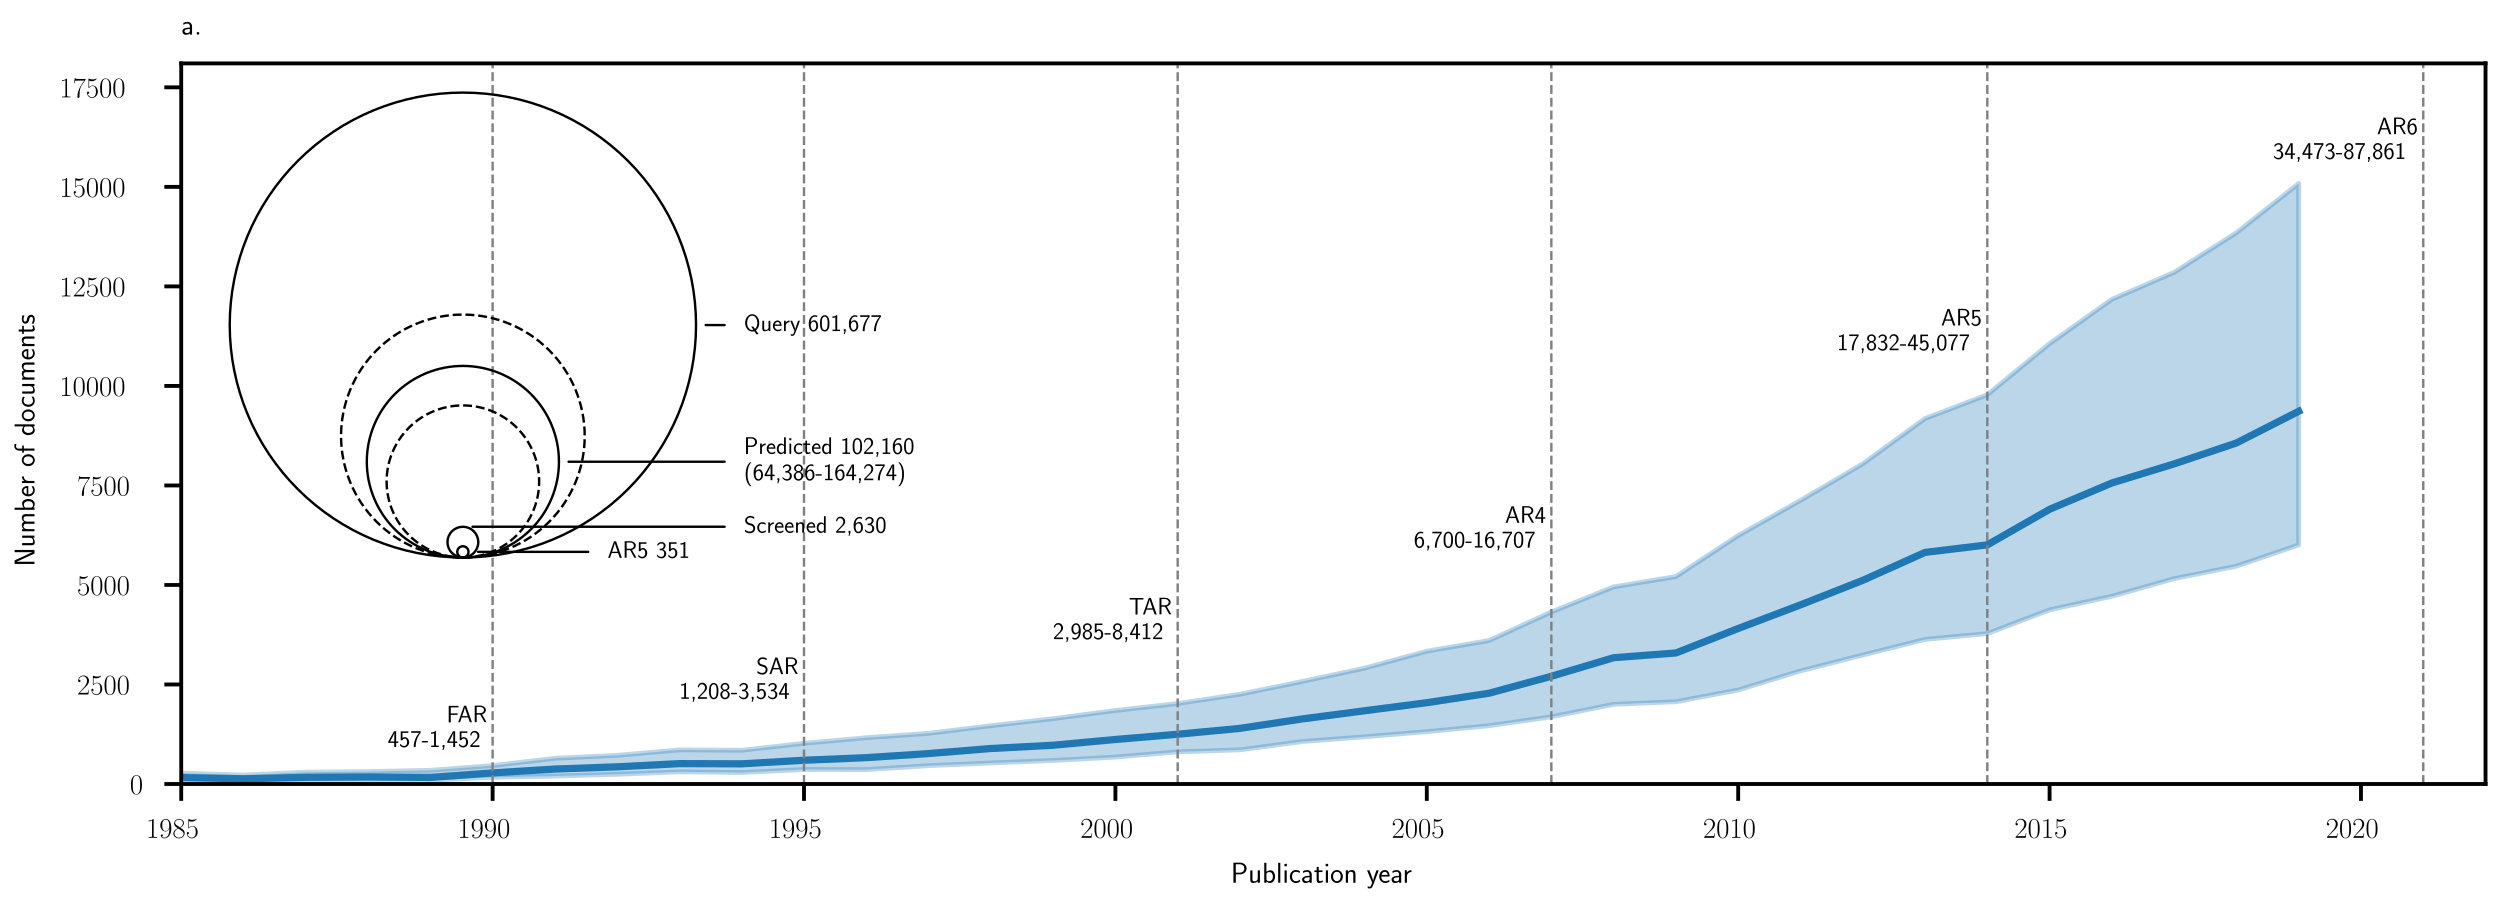 <?xml version="1.0" encoding="utf-8" standalone="no"?>
<!DOCTYPE svg PUBLIC "-//W3C//DTD SVG 1.1//EN"
  "http://www.w3.org/Graphics/SVG/1.1/DTD/svg11.dtd">
<!-- Created with matplotlib (https://matplotlib.org/) -->
<svg height="187.2pt" version="1.1" viewBox="0 0 518.4 187.2" width="518.4pt" xmlns="http://www.w3.org/2000/svg" xmlns:xlink="http://www.w3.org/1999/xlink">
 <defs>
  <style type="text/css">
*{stroke-linecap:butt;stroke-linejoin:round;}
  </style>
 </defs>
 <g id="figure_1">
  <g id="patch_1">
   <path d="M 0 187.2 
L 518.4 187.2 
L 518.4 0 
L 0 0 
z
" style="fill:#ffffff;"/>
  </g>
  <g id="axes_1">
   <g id="patch_2">
    <path d="M 37.578 162.573 
L 515.4 162.573 
L 515.4 13.151 
L 37.578 13.151 
z
" style="fill:#ffffff;"/>
   </g>
   <g id="PolyCollection_1">
    <path clip-path="url(#paed937840d)" d="M -285.274 162.556 
L -285.274 162.565 
L 37.578 161.847 
L 50.492 161.946 
L 63.406 161.723 
L 76.32 161.789 
L 89.235 161.797 
L 102.149 161.178 
L 115.063 160.922 
L 127.977 160.559 
L 140.891 160.047 
L 153.805 160.187 
L 166.719 159.56 
L 179.633 159.585 
L 192.547 158.767 
L 205.461 158.206 
L 218.376 157.686 
L 231.29 156.993 
L 244.204 155.903 
L 257.118 155.482 
L 270.032 153.765 
L 282.946 152.783 
L 295.86 151.718 
L 308.774 150.479 
L 321.688 148.639 
L 334.602 146.047 
L 347.517 145.51 
L 360.431 143.075 
L 373.345 139.121 
L 386.259 135.827 
L 399.173 132.591 
L 412.087 131.377 
L 425.001 126.466 
L 437.915 123.643 
L 450.829 119.986 
L 463.743 117.402 
L 476.657 112.994 
L 476.657 38.055 
L 476.657 38.055 
L 463.743 48.258 
L 450.829 56.472 
L 437.915 62.069 
L 425.001 71.248 
L 412.087 81.848 
L 399.173 86.784 
L 386.259 96.17 
L 373.345 103.765 
L 360.431 111.054 
L 347.517 119.548 
L 334.602 121.694 
L 321.688 126.887 
L 308.774 132.814 
L 295.86 135.026 
L 282.946 138.551 
L 270.032 141.3 
L 257.118 143.95 
L 244.204 145.881 
L 231.29 147.326 
L 218.376 149.018 
L 205.461 150.488 
L 192.547 152.064 
L 179.633 152.972 
L 166.719 154.128 
L 153.805 155.573 
L 140.891 155.498 
L 127.977 156.629 
L 115.063 157.24 
L 102.149 158.751 
L 89.235 159.733 
L 76.32 160.006 
L 63.406 160.121 
L 50.492 160.716 
L 37.578 160.328 
L -285.274 162.556 
z
" style="fill:#1f77b4;fill-opacity:0.3;stroke:#1f77b4;stroke-opacity:0.3;"/>
   </g>
   <g id="matplotlib.axis_1">
    <g id="xtick_1">
     <g id="line2d_1">
      <defs>
       <path d="M 0 0 
L 0 3.5 
" id="m66cae04a66" style="stroke:#000000;stroke-width:0.8;"/>
      </defs>
      <g>
       <use style="stroke:#000000;stroke-width:0.8;" x="37.578" xlink:href="#m66cae04a66" y="162.573"/>
      </g>
     </g>
     <g id="text_1">
      <!-- $1985$ -->
      <defs>
       <path d="M 26.594 63.406 
C 26.594 65.5 26.5 65.5 25.094 65.5 
C 21.203 61.188 15.297 59.797 9.703 59.797 
C 9.406 59.797 8.906 59.797 8.797 59.5 
C 8.703 59.297 8.703 59.094 8.703 57 
C 11.797 57 17 57.594 21 59.984 
L 21 7.203 
C 21 3.688 20.797 2.5 12.203 2.5 
L 9.203 2.5 
L 9.203 0 
C 14 0 19 0 23.797 0 
C 28.594 0 33.594 0 38.406 0 
L 38.406 2.5 
L 35.406 2.5 
C 26.797 2.5 26.594 3.594 26.594 7.156 
z
" id="CMR17-49"/>
       <path d="M 35.203 29.125 
C 35.203 7.25 26.094 0.484 18.594 0.484 
C 16.297 0.484 10.703 0.484 8.406 4.594 
C 11 4.188 12.906 5.578 12.906 8.094 
C 12.906 10.812 10.703 11.703 9.297 11.703 
C 8.406 11.703 5.703 11.297 5.703 7.906 
C 5.703 1.109 11.594 -2 18.797 -2 
C 30.297 -2 42 10.531 42 32.391 
C 42 59.641 30.797 65.297 23.203 65.297 
C 13.297 65.297 3.797 56.688 3.797 43.406 
C 3.797 31.109 11.906 22 22.094 22 
C 30.5 22 34.203 29.734 35.203 33 
z
M 22.297 23.594 
C 19.594 23.594 15.797 24.094 12.703 30.031 
C 10.594 33.891 10.594 38.453 10.594 43.297 
C 10.594 49.156 10.594 53.203 13.406 57.562 
C 14.797 59.641 17.406 63 23.203 63 
C 35 63 35 45.078 35 41.125 
C 35 34.094 31.797 23.594 22.297 23.594 
z
" id="CMR17-57"/>
       <path d="M 27.203 35.375 
C 33.5 38.547 39.906 43.328 39.906 50.984 
C 39.906 60.016 31.094 65.297 23 65.297 
C 13.906 65.297 5.906 58.734 5.906 49.688 
C 5.906 47.203 6.5 42.922 10.406 39.141 
C 11.406 38.156 15.594 35.172 18.297 33.281 
C 13.797 30.984 3.297 25.531 3.297 14.594 
C 3.297 4.359 13.094 -2 22.797 -2 
C 33.5 -2 42.5 5.656 42.5 15.781 
C 42.5 24.844 36.406 29.016 32.406 31.703 
z
M 14.094 44.094 
C 13.297 44.594 9.297 47.672 9.297 52.359 
C 9.297 58.422 15.594 63 22.797 63 
C 30.703 63 36.5 57.438 36.5 50.969 
C 36.5 41.703 26.094 36.422 25.594 36.422 
C 25.5 36.422 25.406 36.422 24.594 37.031 
z
M 32.5 23.734 
C 34 22.641 38.797 19.375 38.797 13.297 
C 38.797 5.953 31.406 0.391 23 0.391 
C 13.906 0.391 7 6.844 7 14.688 
C 7 22.547 13.094 29.094 20 32.188 
z
" id="CMR17-56"/>
       <path d="M 11.406 57.688 
C 12.406 57.281 16.5 56 20.703 56 
C 30 56 35.094 61.109 38 64.062 
C 38 64.953 38 65.5 37.406 65.5 
C 37.297 65.5 37.094 65.5 36.297 65.047 
C 32.797 63.406 28.703 62.078 23.703 62.078 
C 20.703 62.078 16.203 62.484 11.297 64.672 
C 10.203 65.172 10 65.172 9.906 65.172 
C 9.406 65.172 9.297 65.062 9.297 63.078 
L 9.297 34.422 
C 9.297 32.641 9.297 32.141 10.297 32.141 
C 10.797 32.141 11 32.344 11.5 33.031 
C 14.703 37.516 19.094 39.406 24.094 39.406 
C 27.594 39.406 35.094 37.219 35.094 20.141 
C 35.094 16.953 35.094 11.172 32.094 6.578 
C 29.594 2.484 25.703 0.391 21.406 0.391 
C 14.797 0.391 8.094 5 6.297 12.719 
C 6.703 12.609 7.5 12.422 7.906 12.422 
C 9.203 12.422 11.703 13.125 11.703 16.219 
C 11.703 18.906 9.797 20 7.906 20 
C 5.594 20 4.094 18.594 4.094 15.797 
C 4.094 7.094 11 -2 21.594 -2 
C 31.906 -2 41.703 6.875 41.703 19.75 
C 41.703 31.719 33.906 41 24.203 41 
C 19.094 41 14.797 39.109 11.406 35.531 
z
" id="CMR17-53"/>
      </defs>
      <g transform="translate(30.272 173.724)scale(0.06 -0.06)">
       <use transform="scale(0.996)" xlink:href="#CMR17-49"/>
       <use transform="translate(45.69 0)scale(0.996)" xlink:href="#CMR17-57"/>
       <use transform="translate(91.381 0)scale(0.996)" xlink:href="#CMR17-56"/>
       <use transform="translate(137.071 0)scale(0.996)" xlink:href="#CMR17-53"/>
      </g>
     </g>
    </g>
    <g id="xtick_2">
     <g id="line2d_2">
      <g>
       <use style="stroke:#000000;stroke-width:0.8;" x="102.149" xlink:href="#m66cae04a66" y="162.573"/>
      </g>
     </g>
     <g id="text_2">
      <!-- $1990$ -->
      <defs>
       <path d="M 42 31.641 
C 42 37.75 41.906 48.125 37.703 56.109 
C 34 63.109 28.094 65.594 22.906 65.594 
C 18.094 65.594 12 63.406 8.203 56.203 
C 4.203 48.719 3.797 39.438 3.797 31.641 
C 3.797 25.953 3.906 17.281 7 9.672 
C 11.297 -0.609 19 -2 22.906 -2 
C 27.5 -2 34.5 -0.109 38.594 9.375 
C 41.594 16.281 42 24.359 42 31.641 
z
M 22.906 -0.406 
C 16.5 -0.406 12.703 5.078 11.297 12.688 
C 10.203 18.562 10.203 27.156 10.203 32.75 
C 10.203 40.438 10.203 46.828 11.5 52.922 
C 13.406 61.391 19 64 22.906 64 
C 27 64 32.297 61.297 34.203 53.125 
C 35.5 47.438 35.594 40.734 35.594 32.75 
C 35.594 26.25 35.594 18.266 34.406 12.375 
C 32.297 1.484 26.406 -0.406 22.906 -0.406 
z
" id="CMR17-48"/>
      </defs>
      <g transform="translate(94.843 173.724)scale(0.06 -0.06)">
       <use transform="scale(0.996)" xlink:href="#CMR17-49"/>
       <use transform="translate(45.69 0)scale(0.996)" xlink:href="#CMR17-57"/>
       <use transform="translate(91.381 0)scale(0.996)" xlink:href="#CMR17-57"/>
       <use transform="translate(137.071 0)scale(0.996)" xlink:href="#CMR17-48"/>
      </g>
     </g>
    </g>
    <g id="xtick_3">
     <g id="line2d_3">
      <g>
       <use style="stroke:#000000;stroke-width:0.8;" x="166.719" xlink:href="#m66cae04a66" y="162.573"/>
      </g>
     </g>
     <g id="text_3">
      <!-- $1995$ -->
      <g transform="translate(159.413 173.724)scale(0.06 -0.06)">
       <use transform="scale(0.996)" xlink:href="#CMR17-49"/>
       <use transform="translate(45.69 0)scale(0.996)" xlink:href="#CMR17-57"/>
       <use transform="translate(91.381 0)scale(0.996)" xlink:href="#CMR17-57"/>
       <use transform="translate(137.071 0)scale(0.996)" xlink:href="#CMR17-53"/>
      </g>
     </g>
    </g>
    <g id="xtick_4">
     <g id="line2d_4">
      <g>
       <use style="stroke:#000000;stroke-width:0.8;" x="231.29" xlink:href="#m66cae04a66" y="162.573"/>
      </g>
     </g>
     <g id="text_4">
      <!-- $2000$ -->
      <defs>
       <path d="M 41.703 15.453 
L 39.906 15.453 
C 38.906 8.375 38.094 7.172 37.703 6.562 
C 37.203 5.766 30 5.766 28.594 5.766 
L 9.406 5.766 
C 13 9.672 20 16.75 28.5 24.953 
C 34.594 30.734 41.703 37.531 41.703 47.422 
C 41.703 59.219 32.297 66 21.797 66 
C 10.797 66 4.094 56.312 4.094 47.344 
C 4.094 43.438 7 42.938 8.203 42.938 
C 9.203 42.938 12.203 43.547 12.203 47.031 
C 12.203 50.109 9.594 51 8.203 51 
C 7.594 51 7 50.906 6.594 50.703 
C 8.5 59.219 14.297 63.406 20.406 63.406 
C 29.094 63.406 34.797 56.516 34.797 47.422 
C 34.797 38.734 29.703 31.25 24 24.75 
L 4.094 2.281 
L 4.094 0 
L 39.297 0 
z
" id="CMR17-50"/>
      </defs>
      <g transform="translate(223.984 173.724)scale(0.06 -0.06)">
       <use transform="scale(0.996)" xlink:href="#CMR17-50"/>
       <use transform="translate(45.69 0)scale(0.996)" xlink:href="#CMR17-48"/>
       <use transform="translate(91.381 0)scale(0.996)" xlink:href="#CMR17-48"/>
       <use transform="translate(137.071 0)scale(0.996)" xlink:href="#CMR17-48"/>
      </g>
     </g>
    </g>
    <g id="xtick_5">
     <g id="line2d_5">
      <g>
       <use style="stroke:#000000;stroke-width:0.8;" x="295.86" xlink:href="#m66cae04a66" y="162.573"/>
      </g>
     </g>
     <g id="text_5">
      <!-- $2005$ -->
      <g transform="translate(288.554 173.724)scale(0.06 -0.06)">
       <use transform="scale(0.996)" xlink:href="#CMR17-50"/>
       <use transform="translate(45.69 0)scale(0.996)" xlink:href="#CMR17-48"/>
       <use transform="translate(91.381 0)scale(0.996)" xlink:href="#CMR17-48"/>
       <use transform="translate(137.071 0)scale(0.996)" xlink:href="#CMR17-53"/>
      </g>
     </g>
    </g>
    <g id="xtick_6">
     <g id="line2d_6">
      <g>
       <use style="stroke:#000000;stroke-width:0.8;" x="360.431" xlink:href="#m66cae04a66" y="162.573"/>
      </g>
     </g>
     <g id="text_6">
      <!-- $2010$ -->
      <g transform="translate(353.125 173.724)scale(0.06 -0.06)">
       <use transform="scale(0.996)" xlink:href="#CMR17-50"/>
       <use transform="translate(45.69 0)scale(0.996)" xlink:href="#CMR17-48"/>
       <use transform="translate(91.381 0)scale(0.996)" xlink:href="#CMR17-49"/>
       <use transform="translate(137.071 0)scale(0.996)" xlink:href="#CMR17-48"/>
      </g>
     </g>
    </g>
    <g id="xtick_7">
     <g id="line2d_7">
      <g>
       <use style="stroke:#000000;stroke-width:0.8;" x="425.001" xlink:href="#m66cae04a66" y="162.573"/>
      </g>
     </g>
     <g id="text_7">
      <!-- $2015$ -->
      <g transform="translate(417.695 173.724)scale(0.06 -0.06)">
       <use transform="scale(0.996)" xlink:href="#CMR17-50"/>
       <use transform="translate(45.69 0)scale(0.996)" xlink:href="#CMR17-48"/>
       <use transform="translate(91.381 0)scale(0.996)" xlink:href="#CMR17-49"/>
       <use transform="translate(137.071 0)scale(0.996)" xlink:href="#CMR17-53"/>
      </g>
     </g>
    </g>
    <g id="xtick_8">
     <g id="line2d_8">
      <g>
       <use style="stroke:#000000;stroke-width:0.8;" x="489.572" xlink:href="#m66cae04a66" y="162.573"/>
      </g>
     </g>
     <g id="text_8">
      <!-- $2020$ -->
      <g transform="translate(482.266 173.724)scale(0.06 -0.06)">
       <use transform="scale(0.996)" xlink:href="#CMR17-50"/>
       <use transform="translate(45.69 0)scale(0.996)" xlink:href="#CMR17-48"/>
       <use transform="translate(91.381 0)scale(0.996)" xlink:href="#CMR17-50"/>
       <use transform="translate(137.071 0)scale(0.996)" xlink:href="#CMR17-48"/>
      </g>
     </g>
    </g>
    <g id="text_9">
     <!-- Publication year -->
     <defs>
      <path d="M 32.906 29 
C 44.906 29 54.703 38.328 54.703 49.344 
C 54.703 60.156 45.297 69.578 32.297 69.578 
L 8.906 69.578 
L 8.906 0 
L 17.297 0 
L 17.297 29 
z
M 30.094 64 
C 41.703 64 46.797 56.672 46.797 49.328 
C 46.797 42.5 42.094 34.781 30.094 34.781 
L 17.094 34.781 
L 17.094 64 
z
" id="CMSS17-80"/>
      <path d="M 40.906 42.797 
L 33.297 42.797 
L 33.297 15.188 
C 33.297 7.781 27.906 4.781 22.203 4.781 
C 15.594 4.781 15 6.984 15 11.078 
L 15 42.797 
L 7.406 42.797 
L 7.406 10.594 
C 7.406 2.797 10.094 -1 17 -1 
C 20.406 -1 28.094 -0.203 33.5 4.781 
L 33.5 0 
L 40.906 0 
z
" id="CMSS17-117"/>
      <path d="M 14.906 69 
L 7.5 69 
L 7.5 -0.203 
L 15.094 -0.203 
L 15.094 4.281 
C 18.906 0.594 23.5 -1 27.594 -1 
C 37.203 -1 45 8.578 45 21.125 
C 45 32.594 39 43.062 30.094 43.062 
C 23.797 43.062 18.203 40.484 14.906 37.797 
z
M 15.094 31.969 
C 17.297 34.719 20.406 37 24.797 37 
C 30.703 37 37.406 32.766 37.406 21.125 
C 37.406 8.719 29.406 5.078 23.906 5.078 
C 21.906 5.078 19.797 5.562 17.797 7.25 
C 15.094 9.609 15.094 11.078 15.094 12.453 
z
" id="CMSS17-98"/>
      <path d="M 14.797 69 
L 7.406 69 
L 7.406 0 
L 14.797 0 
z
" id="CMSS17-108"/>
      <path d="M 15.297 65.359 
L 6.906 65.359 
L 6.906 57 
L 15.297 57 
z
M 14.797 42.797 
L 7.406 42.797 
L 7.406 0 
L 14.797 0 
z
" id="CMSS17-105"/>
      <path d="M 38.5 39.703 
C 38.5 40.391 33.906 42.406 32.703 42.797 
C 29.406 44 25.203 44 24.094 44 
C 11.094 44 3.297 32.703 3.297 21.297 
C 3.297 9.297 12 -1 23.703 -1 
C 30.406 -1 35.203 1.188 39.094 3.781 
L 38.5 10.375 
C 34.203 7.078 29.203 5.266 23.797 5.266 
C 16 5.266 10.906 12.094 10.906 21.391 
C 10.906 28.609 14.203 37.719 24.203 37.719 
C 29.703 37.719 32.797 36.609 37.406 33.516 
z
" id="CMSS17-99"/>
      <path d="M 37.594 27.984 
C 37.594 37.375 30.906 43.875 21.906 43.875 
C 17.5 43.875 12.703 43.078 7.203 39.891 
L 7.797 33.359 
C 10.297 35.125 14.594 38 21.797 38 
C 26.906 38 30 34.062 30 27.844 
L 30 24 
C 14 24 4 19.344 4 11.344 
C 4 7.203 6.5 -1 14.797 -1 
C 16.297 -1 24.406 -1 30.203 3.391 
L 30.203 -0.297 
L 37.594 -0.297 
z
M 30 12.75 
C 30 10.953 30 8.562 27 6.781 
C 24.406 5.078 21.094 5.078 19.703 5.078 
C 14.703 5.078 11.297 7.984 11.297 11.625 
C 11.297 18.922 26.906 18.922 30 18.922 
z
" id="CMSS17-97"/>
      <path d="M 16.703 37 
L 29.703 37 
L 29.703 42.766 
L 16.703 42.766 
L 16.703 55 
L 9.594 55 
L 9.594 42.766 
L 1.703 42.766 
L 1.703 37 
L 9.406 37 
L 9.406 11.703 
C 9.406 6 10.703 -1 17.297 -1 
C 22.297 -1 26.906 0.391 31.297 2.688 
L 29.703 8.562 
C 27.297 6.469 24.406 5.266 21.297 5.266 
C 16.906 5.266 16.703 10.875 16.703 13.375 
z
" id="CMSS17-116"/>
      <path d="M 44.203 21.188 
C 44.203 34 34.703 44 23.5 44 
C 12 44 2.703 33.703 2.703 21.188 
C 2.703 8.5 12.297 -1 23.406 -1 
C 34.797 -1 44.203 8.797 44.203 21.188 
z
M 23.5 5.266 
C 16.406 5.266 10.297 11.078 10.297 22 
C 10.297 33.609 17.406 37.922 23.406 37.922 
C 29.906 37.922 36.594 33.219 36.594 22 
C 36.594 10.672 30.094 5.266 23.5 5.266 
z
" id="CMSS17-111"/>
      <path d="M 40.906 29.328 
C 40.906 35.672 39.406 44 28.094 44 
C 21.703 44 17.5 40.719 14.703 37.328 
L 14.703 43.094 
L 7.406 43.094 
L 7.406 0 
L 15 0 
L 15 24.359 
C 15 30.688 17.406 37.938 24.203 37.938 
C 33 37.938 33.297 32 33.297 28.578 
L 33.297 0 
L 40.906 0 
z
" id="CMSS17-110"/>
      <path d="M 41.797 43 
L 34 43 
C 25.5 20.219 22.594 10.969 22.406 5.984 
L 22.297 5.984 
C 22 10.875 17.594 22.812 14.094 31.359 
L 9.406 43 
L 1.297 43 
L 19 0.203 
C 17.906 -2.781 16.297 -7.266 15.797 -8.266 
C 13.594 -13.828 12.094 -13.828 10.5 -13.828 
C 10.094 -13.828 6.906 -13.828 3.297 -12.641 
L 3.906 -19.203 
C 6.406 -19.703 8.906 -20 10.703 -20 
C 13.203 -20 18.203 -20 22.797 -7.766 
z
" id="CMSS17-121"/>
      <path d="M 39.094 21.516 
C 39.094 24.844 38.906 31.297 35.703 36.641 
C 32.203 42.391 26.5 44 22.203 44 
C 11.797 44 3 34.188 3 21.484 
C 3 9.094 12.094 -1 23.594 -1 
C 28.094 -1 33.594 0.297 38.594 3.875 
C 38.594 4.281 38.406 6.469 38.297 6.562 
C 38.297 6.766 38 9.844 38 10.25 
C 33.203 6.359 27.703 5.078 23.703 5.078 
C 17.297 5.078 10.406 10.422 10.094 21.516 
z
M 10.906 27 
C 12.203 32.562 16.594 37.828 22.203 37.828 
C 23.703 37.828 30.703 37.828 32.5 27 
z
" id="CMSS17-101"/>
      <path d="M 14.906 21.297 
C 14.906 30.703 21.797 37 30.594 37 
L 30.594 43.578 
C 24.203 43.578 18.203 40.391 14.594 35.203 
L 14.594 43.094 
L 7.5 43.094 
L 7.5 0 
L 14.906 0 
z
" id="CMSS17-114"/>
     </defs>
     <g transform="translate(255.23 183.037)scale(0.06 -0.06)">
      <use transform="scale(0.996)" xlink:href="#CMSS17-80"/>
      <use transform="translate(59.736 0)scale(0.996)" xlink:href="#CMSS17-117"/>
      <use transform="translate(107.941 0)scale(0.996)" xlink:href="#CMSS17-98"/>
      <use transform="translate(156.145 0)scale(0.996)" xlink:href="#CMSS17-108"/>
      <use transform="translate(178.326 0)scale(0.996)" xlink:href="#CMSS17-105"/>
      <use transform="translate(200.507 0)scale(0.996)" xlink:href="#CMSS17-99"/>
      <use transform="translate(242.146 0)scale(0.996)" xlink:href="#CMSS17-97"/>
      <use transform="translate(287.068 0)scale(0.996)" xlink:href="#CMSS17-116"/>
      <use transform="translate(320.899 0)scale(0.996)" xlink:href="#CMSS17-105"/>
      <use transform="translate(343.08 0)scale(0.996)" xlink:href="#CMSS17-111"/>
      <use transform="translate(389.924 0)scale(0.996)" xlink:href="#CMSS17-110"/>
      <use transform="translate(469.358 0)scale(0.996)" xlink:href="#CMSS17-121"/>
      <use transform="translate(509.755 0)scale(0.996)" xlink:href="#CMSS17-101"/>
      <use transform="translate(551.394 0)scale(0.996)" xlink:href="#CMSS17-97"/>
      <use transform="translate(593.714 0)scale(0.996)" xlink:href="#CMSS17-114"/>
     </g>
    </g>
   </g>
   <g id="matplotlib.axis_2">
    <g id="ytick_1">
     <g id="line2d_9">
      <defs>
       <path d="M 0 0 
L -3.5 0 
" id="m40625821d9" style="stroke:#000000;stroke-width:0.8;"/>
      </defs>
      <g>
       <use style="stroke:#000000;stroke-width:0.8;" x="37.578" xlink:href="#m40625821d9" y="162.573"/>
      </g>
     </g>
     <g id="text_10">
      <!-- $0$ -->
      <g transform="translate(26.925 164.649)scale(0.06 -0.06)">
       <use transform="scale(0.996)" xlink:href="#CMR17-48"/>
      </g>
     </g>
    </g>
    <g id="ytick_2">
     <g id="line2d_10">
      <g>
       <use style="stroke:#000000;stroke-width:0.8;" x="37.578" xlink:href="#m40625821d9" y="141.936"/>
      </g>
     </g>
     <g id="text_11">
      <!-- $2500$ -->
      <g transform="translate(15.967 144.011)scale(0.06 -0.06)">
       <use transform="scale(0.996)" xlink:href="#CMR17-50"/>
       <use transform="translate(45.69 0)scale(0.996)" xlink:href="#CMR17-53"/>
       <use transform="translate(91.381 0)scale(0.996)" xlink:href="#CMR17-48"/>
       <use transform="translate(137.071 0)scale(0.996)" xlink:href="#CMR17-48"/>
      </g>
     </g>
    </g>
    <g id="ytick_3">
     <g id="line2d_11">
      <g>
       <use style="stroke:#000000;stroke-width:0.8;" x="37.578" xlink:href="#m40625821d9" y="121.298"/>
      </g>
     </g>
     <g id="text_12">
      <!-- $5000$ -->
      <g transform="translate(15.967 123.374)scale(0.06 -0.06)">
       <use transform="scale(0.996)" xlink:href="#CMR17-53"/>
       <use transform="translate(45.69 0)scale(0.996)" xlink:href="#CMR17-48"/>
       <use transform="translate(91.381 0)scale(0.996)" xlink:href="#CMR17-48"/>
       <use transform="translate(137.071 0)scale(0.996)" xlink:href="#CMR17-48"/>
      </g>
     </g>
    </g>
    <g id="ytick_4">
     <g id="line2d_12">
      <g>
       <use style="stroke:#000000;stroke-width:0.8;" x="37.578" xlink:href="#m40625821d9" y="100.661"/>
      </g>
     </g>
     <g id="text_13">
      <!-- $7500$ -->
      <defs>
       <path d="M 45.094 61.578 
L 45.094 63.766 
L 21.594 63.766 
C 9.906 63.766 9.703 65.078 9.297 67 
L 7.5 67 
L 4.594 48.344 
L 6.406 48.344 
C 6.703 50.234 7.406 55.312 8.594 57.203 
C 9.203 58 16.594 58 18.297 58 
L 40.297 58 
L 29.203 41.578 
C 21.797 30.531 16.703 15.609 16.703 2.578 
C 16.703 1.391 16.703 -2 20.297 -2 
C 23.906 -2 23.906 1.391 23.906 2.672 
L 23.906 7.266 
C 23.906 23.562 26.703 34.312 31.297 41.188 
z
" id="CMR17-55"/>
      </defs>
      <g transform="translate(15.967 102.736)scale(0.06 -0.06)">
       <use transform="scale(0.996)" xlink:href="#CMR17-55"/>
       <use transform="translate(45.69 0)scale(0.996)" xlink:href="#CMR17-53"/>
       <use transform="translate(91.381 0)scale(0.996)" xlink:href="#CMR17-48"/>
       <use transform="translate(137.071 0)scale(0.996)" xlink:href="#CMR17-48"/>
      </g>
     </g>
    </g>
    <g id="ytick_5">
     <g id="line2d_13">
      <g>
       <use style="stroke:#000000;stroke-width:0.8;" x="37.578" xlink:href="#m40625821d9" y="80.023"/>
      </g>
     </g>
     <g id="text_14">
      <!-- $10000$ -->
      <g transform="translate(12.314 82.099)scale(0.06 -0.06)">
       <use transform="scale(0.996)" xlink:href="#CMR17-49"/>
       <use transform="translate(45.69 0)scale(0.996)" xlink:href="#CMR17-48"/>
       <use transform="translate(91.381 0)scale(0.996)" xlink:href="#CMR17-48"/>
       <use transform="translate(137.071 0)scale(0.996)" xlink:href="#CMR17-48"/>
       <use transform="translate(182.762 0)scale(0.996)" xlink:href="#CMR17-48"/>
      </g>
     </g>
    </g>
    <g id="ytick_6">
     <g id="line2d_14">
      <g>
       <use style="stroke:#000000;stroke-width:0.8;" x="37.578" xlink:href="#m40625821d9" y="59.386"/>
      </g>
     </g>
     <g id="text_15">
      <!-- $12500$ -->
      <g transform="translate(12.314 61.461)scale(0.06 -0.06)">
       <use transform="scale(0.996)" xlink:href="#CMR17-49"/>
       <use transform="translate(45.69 0)scale(0.996)" xlink:href="#CMR17-50"/>
       <use transform="translate(91.381 0)scale(0.996)" xlink:href="#CMR17-53"/>
       <use transform="translate(137.071 0)scale(0.996)" xlink:href="#CMR17-48"/>
       <use transform="translate(182.762 0)scale(0.996)" xlink:href="#CMR17-48"/>
      </g>
     </g>
    </g>
    <g id="ytick_7">
     <g id="line2d_15">
      <g>
       <use style="stroke:#000000;stroke-width:0.8;" x="37.578" xlink:href="#m40625821d9" y="38.748"/>
      </g>
     </g>
     <g id="text_16">
      <!-- $15000$ -->
      <g transform="translate(12.314 40.824)scale(0.06 -0.06)">
       <use transform="scale(0.996)" xlink:href="#CMR17-49"/>
       <use transform="translate(45.69 0)scale(0.996)" xlink:href="#CMR17-53"/>
       <use transform="translate(91.381 0)scale(0.996)" xlink:href="#CMR17-48"/>
       <use transform="translate(137.071 0)scale(0.996)" xlink:href="#CMR17-48"/>
       <use transform="translate(182.762 0)scale(0.996)" xlink:href="#CMR17-48"/>
      </g>
     </g>
    </g>
    <g id="ytick_8">
     <g id="line2d_16">
      <g>
       <use style="stroke:#000000;stroke-width:0.8;" x="37.578" xlink:href="#m40625821d9" y="18.111"/>
      </g>
     </g>
     <g id="text_17">
      <!-- $17500$ -->
      <g transform="translate(12.314 20.186)scale(0.06 -0.06)">
       <use transform="scale(0.996)" xlink:href="#CMR17-49"/>
       <use transform="translate(45.69 0)scale(0.996)" xlink:href="#CMR17-55"/>
       <use transform="translate(91.381 0)scale(0.996)" xlink:href="#CMR17-53"/>
       <use transform="translate(137.071 0)scale(0.996)" xlink:href="#CMR17-48"/>
       <use transform="translate(182.762 0)scale(0.996)" xlink:href="#CMR17-48"/>
      </g>
     </g>
    </g>
    <g id="text_18">
     <!-- Number of documents -->
     <defs>
      <path d="M 22.906 65.312 
L 21.094 69 
L 8.797 69 
L 8.797 0 
L 16.594 0 
L 16.594 61.344 
L 16.703 61.438 
C 17.406 59.641 17.797 58.75 21.906 49.906 
L 43.297 3.688 
L 45.094 0 
L 57.406 0 
L 57.406 69 
L 49.594 69 
L 49.594 7.656 
L 49.5 7.547 
C 48.797 9.344 48.406 10.234 44.297 19.078 
z
" id="CMSS17-78"/>
      <path d="M 67 29.328 
C 67 36.062 65.297 44 54.094 44 
C 46.594 44 42.094 39.312 40.094 36.422 
C 38.297 41.719 34.094 44 28.094 44 
C 21.297 44 17 40.125 14.703 37.328 
L 14.703 43.094 
L 7.406 43.094 
L 7.406 0 
L 15 0 
L 15 24.359 
C 15 30.297 17.203 37.938 24.297 37.938 
C 33.406 37.938 33.406 31.5 33.406 28.578 
L 33.406 0 
L 41 0 
L 41 24.359 
C 41 30.297 43.203 37.938 50.297 37.938 
C 59.406 37.938 59.406 31.5 59.406 28.578 
L 59.406 0 
L 67 0 
z
" id="CMSS17-109"/>
      <path d="M 16.797 37 
L 26.906 37 
L 26.906 42.766 
L 16.594 42.766 
L 16.594 55.609 
C 16.594 62.719 22 63.938 25.094 63.938 
C 26.094 63.938 28.906 63.938 32.5 62.641 
L 32.5 69.203 
C 30.203 69.703 27.406 70 25.203 70 
C 15.906 70 9.406 62.391 9.406 52.484 
L 9.406 42.766 
L 2.5 42.766 
L 2.5 37 
L 9.406 37 
L 9.406 0 
L 16.797 0 
z
" id="CMSS17-102"/>
      <path d="M 40.797 69 
L 33.406 69 
L 33.406 38.094 
C 30.297 40.672 25.203 43.062 19.594 43.062 
C 10.5 43.062 3.297 33.297 3.297 21.047 
C 3.297 8.781 10.406 -1 19.297 -1 
C 26.203 -1 30.797 2.688 33.203 4.781 
L 33.203 -0.203 
L 40.797 -0.203 
z
M 33.203 13.062 
C 33.203 11.672 33.203 10.203 30.094 7.531 
C 28.094 5.859 25.703 5.078 23.406 5.078 
C 18 5.078 10.906 9 10.906 20.938 
C 10.906 33.344 18.906 37 24.406 37 
C 28.094 37 31.094 35.219 33.203 32.266 
z
" id="CMSS17-100"/>
      <path d="M 32.203 41.047 
C 26.297 43.859 21.703 43.859 18.703 43.859 
C 11.594 43.859 3.094 41.375 3.094 31.297 
C 3.094 21.234 14.094 19.031 17.094 18.422 
C 21.703 17.531 26.797 16.531 26.797 11.562 
C 26.797 5.266 19.594 5.266 18.297 5.266 
C 14.297 5.266 8.797 6.359 3.797 9.969 
L 2.594 3.281 
C 8.297 0 13.797 -1 18.406 -1 
C 30.703 -1 33.797 6.5 33.797 12.203 
C 33.797 17.094 31 20.391 29.094 21.891 
C 25.797 24.5 24.594 24.797 16.406 26.5 
C 15 26.703 10.094 27.797 10.094 32.281 
C 10.094 38 16.406 38 17.797 38 
C 24.297 38 28.297 35.984 31 34.5 
z
" id="CMSS17-115"/>
     </defs>
     <g transform="translate(7.151 117.468)rotate(-90)scale(0.06 -0.06)">
      <use transform="scale(0.996)" xlink:href="#CMSS17-78"/>
      <use transform="translate(66.062 0)scale(0.996)" xlink:href="#CMSS17-117"/>
      <use transform="translate(114.266 0)scale(0.996)" xlink:href="#CMSS17-109"/>
      <use transform="translate(188.496 0)scale(0.996)" xlink:href="#CMSS17-98"/>
      <use transform="translate(239.303 0)scale(0.996)" xlink:href="#CMSS17-101"/>
      <use transform="translate(280.942 0)scale(0.996)" xlink:href="#CMSS17-114"/>
      <use transform="translate(344.081 0)scale(0.996)" xlink:href="#CMSS17-111"/>
      <use transform="translate(390.924 0)scale(0.996)" xlink:href="#CMSS17-102"/>
      <use transform="translate(450.78 0)scale(0.996)" xlink:href="#CMSS17-100"/>
      <use transform="translate(498.985 0)scale(0.996)" xlink:href="#CMSS17-111"/>
      <use transform="translate(548.431 0)scale(0.996)" xlink:href="#CMSS17-99"/>
      <use transform="translate(590.07 0)scale(0.996)" xlink:href="#CMSS17-117"/>
      <use transform="translate(638.275 0)scale(0.996)" xlink:href="#CMSS17-109"/>
      <use transform="translate(712.504 0)scale(0.996)" xlink:href="#CMSS17-101"/>
      <use transform="translate(754.143 0)scale(0.996)" xlink:href="#CMSS17-110"/>
      <use transform="translate(802.348 0)scale(0.996)" xlink:href="#CMSS17-116"/>
      <use transform="translate(836.18 0)scale(0.996)" xlink:href="#CMSS17-115"/>
     </g>
    </g>
   </g>
   <g id="line2d_17">
    <path clip-path="url(#paed937840d)" d="M -1 161.394 
L 37.578 161.236 
L 50.492 161.492 
L 63.406 161.194 
L 76.32 161.12 
L 89.235 161.211 
L 102.149 160.27 
L 115.063 159.469 
L 127.977 159.007 
L 140.891 158.346 
L 153.805 158.388 
L 166.719 157.645 
L 179.633 157.108 
L 192.547 156.258 
L 205.461 155.21 
L 218.376 154.533 
L 231.29 153.336 
L 244.204 152.254 
L 257.118 151.033 
L 270.032 149.076 
L 282.946 147.384 
L 295.86 145.708 
L 308.774 143.743 
L 321.688 140.227 
L 334.602 136.38 
L 347.517 135.398 
L 360.431 130.321 
L 373.345 125.426 
L 386.259 120.341 
L 399.173 114.546 
L 412.087 112.985 
L 425.001 105.605 
L 437.915 100.149 
L 450.829 96.186 
L 463.743 91.853 
L 476.657 85.282 
" style="fill:none;stroke:#1f77b4;stroke-linecap:square;stroke-width:1.5;"/>
   </g>
   <g id="line2d_18">
    <path clip-path="url(#paed937840d)" d="M 102.149 162.573 
L 102.149 13.151 
" style="fill:none;stroke:#808080;stroke-dasharray:1.85,0.8;stroke-dashoffset:0;stroke-width:0.5;"/>
   </g>
   <g id="line2d_19">
    <path clip-path="url(#paed937840d)" d="M 166.719 162.573 
L 166.719 13.151 
" style="fill:none;stroke:#808080;stroke-dasharray:1.85,0.8;stroke-dashoffset:0;stroke-width:0.5;"/>
   </g>
   <g id="line2d_20">
    <path clip-path="url(#paed937840d)" d="M 244.204 162.573 
L 244.204 13.151 
" style="fill:none;stroke:#808080;stroke-dasharray:1.85,0.8;stroke-dashoffset:0;stroke-width:0.5;"/>
   </g>
   <g id="line2d_21">
    <path clip-path="url(#paed937840d)" d="M 321.688 162.573 
L 321.688 13.151 
" style="fill:none;stroke:#808080;stroke-dasharray:1.85,0.8;stroke-dashoffset:0;stroke-width:0.5;"/>
   </g>
   <g id="line2d_22">
    <path clip-path="url(#paed937840d)" d="M 412.087 162.573 
L 412.087 13.151 
" style="fill:none;stroke:#808080;stroke-dasharray:1.85,0.8;stroke-dashoffset:0;stroke-width:0.5;"/>
   </g>
   <g id="line2d_23">
    <path clip-path="url(#paed937840d)" d="M 502.486 162.573 
L 502.486 13.151 
" style="fill:none;stroke:#808080;stroke-dasharray:1.85,0.8;stroke-dashoffset:0;stroke-width:0.5;"/>
   </g>
   <g id="patch_3">
    <path d="M 37.578 162.573 
L 37.578 13.151 
" style="fill:none;stroke:#000000;stroke-linecap:square;stroke-linejoin:miter;stroke-width:0.8;"/>
   </g>
   <g id="patch_4">
    <path d="M 515.4 162.573 
L 515.4 13.151 
" style="fill:none;stroke:#000000;stroke-linecap:square;stroke-linejoin:miter;stroke-width:0.8;"/>
   </g>
   <g id="patch_5">
    <path d="M 37.578 162.573 
L 515.4 162.573 
" style="fill:none;stroke:#000000;stroke-linecap:square;stroke-linejoin:miter;stroke-width:0.8;"/>
   </g>
   <g id="patch_6">
    <path d="M 37.578 13.151 
L 515.4 13.151 
" style="fill:none;stroke:#000000;stroke-linecap:square;stroke-linejoin:miter;stroke-width:0.8;"/>
   </g>
   <g id="text_19">
    <!-- FAR -->
    <defs>
     <path d="M 45.594 31 
L 45.594 37.078 
L 17.203 37.078 
L 17.203 62 
L 29.406 62 
C 30.594 62 31.797 62 33 62 
L 49.5 62 
L 49.5 68.359 
L 8.797 68.359 
L 8.797 -0.5 
L 17.203 -0.5 
L 17.203 31 
z
" id="CMSS17-70"/>
     <path d="M 35.5 69 
L 26.906 69 
L 2.594 0 
L 10.203 0 
L 17.203 20 
L 44 20 
L 51.094 0 
L 59.797 0 
z
M 42.094 25.578 
L 19.094 25.578 
C 23.906 39.5 29.906 56.844 30.594 61.328 
L 30.703 61.328 
C 31.406 57.234 33.406 51.266 35.094 46.188 
z
" id="CMSS17-65"/>
     <path d="M 39.406 32.953 
L 39.594 33.047 
C 55.203 38.422 55.297 49.172 55.297 51.062 
C 55.297 60.516 45.703 69.578 31.297 69.578 
L 8.906 69.578 
L 8.906 0.5 
L 17.094 0.5 
L 17.094 32 
L 31.797 32 
L 49.5 0.5 
L 57.906 0.5 
z
M 17.094 38.078 
L 17.094 64 
L 30.203 64 
C 42.906 64 47.406 56.828 47.406 51.047 
C 47.406 45.656 43.406 38.078 30.203 38.078 
z
" id="CMSS17-82"/>
    </defs>
    <g transform="translate(92.61 149.773)scale(0.05 -0.05)">
     <use transform="scale(0.996)" xlink:href="#CMSS17-70"/>
     <use transform="translate(45.482 0)scale(0.996)" xlink:href="#CMSS17-65"/>
     <use transform="translate(107.7 0)scale(0.996)" xlink:href="#CMSS17-82"/>
    </g>
    <!-- 457-1,452 -->
    <defs>
     <path d="M 35.203 17 
L 44.297 17 
L 44.297 23.078 
L 35.203 23.078 
L 35.203 65.5 
L 26.406 65.5 
L 2.594 23.078 
L 2.594 17 
L 27.297 17 
L 27.297 0 
L 35.203 0 
z
M 10.297 23.078 
C 16.094 33.234 27.594 53.734 27.594 60.703 
L 27.594 23.078 
z
" id="CMSS17-52"/>
     <path d="M 14.594 58.625 
L 39.094 58.625 
L 39.094 65 
L 7.297 65 
L 7.297 27.828 
L 14 27.828 
C 15.797 31.969 19.5 35 24.297 35 
C 28.797 35 33.797 31.078 33.797 19.781 
C 33.797 7.703 26.703 4.172 21.5 4.172 
C 15.094 4.172 9.203 8 6.594 13.297 
L 3.406 7.797 
C 8 0.766 15.5 -2 21.5 -2 
C 33.094 -2 42.203 7.766 42.203 19.578 
C 42.203 31.719 34.094 41.078 24.406 41.078 
C 20.906 41.078 17.5 39.891 14.594 37.484 
z
" id="CMSS17-53"/>
     <path d="M 21.703 59 
C 22.906 59 24.094 59 25.297 59 
L 36.797 59 
C 22.5 42.359 14.297 21.328 14.297 -0.5 
L 22.297 -0.5 
C 22.297 20.672 29.297 42.125 43 59.297 
L 43 65.766 
L 3.906 65.766 
L 3.906 59 
z
" id="CMSS17-55"/>
     <path d="M 26 19 
L 26 24.766 
L 1 24.766 
L 1 19 
z
" id="CMSS17-45"/>
     <path d="M 28.406 67 
L 26.5 67 
C 21.094 61.562 14.797 60.781 8.406 60.781 
L 8.406 55 
C 11.297 55 16 55 20.703 57.297 
L 20.703 5.766 
L 8.906 5.766 
L 8.906 0 
L 40.203 0 
L 40.203 5.766 
L 28.406 5.766 
z
" id="CMSS17-49"/>
     <path d="M 17 0.094 
L 17 7.969 
L 9 7.969 
L 9 0 
L 11.5 0 
L 8.906 -12.5 
L 12.906 -12.5 
z
" id="CMSS17-44"/>
     <path d="M 25.797 21.203 
C 28.594 24.078 32.797 27.562 35.703 31.047 
C 38.5 34.438 42.203 39.234 42.203 46.203 
C 42.203 57.141 34.797 67 22.203 67 
C 12.297 67 6.594 60.828 3.906 51.156 
L 7.797 45.766 
C 10 54.844 13.094 60.625 20.906 60.625 
C 29.5 60.625 34.297 53.641 34.297 45.969 
C 34.297 36.797 27.297 29.703 22 24.422 
C 16.094 18.547 10.297 12.562 4.703 6.375 
L 4.703 0 
L 42.203 0 
L 42.203 6.766 
L 25.203 6.766 
C 24 6.766 22.797 6.766 21.594 6.766 
L 11.594 6.766 
L 11.594 6.859 
z
" id="CMSS17-50"/>
    </defs>
    <g transform="translate(80.39 154.893)scale(0.05 -0.05)">
     <use transform="scale(0.996)" xlink:href="#CMSS17-52"/>
     <use transform="translate(46.844 0)scale(0.996)" xlink:href="#CMSS17-53"/>
     <use transform="translate(93.687 0)scale(0.996)" xlink:href="#CMSS17-55"/>
     <use transform="translate(140.531 0)scale(0.996)" xlink:href="#CMSS17-45"/>
     <use transform="translate(171.76 0)scale(0.996)" xlink:href="#CMSS17-49"/>
     <use transform="translate(218.604 0)scale(0.996)" xlink:href="#CMSS17-44"/>
     <use transform="translate(244.628 0)scale(0.996)" xlink:href="#CMSS17-52"/>
     <use transform="translate(291.471 0)scale(0.996)" xlink:href="#CMSS17-53"/>
     <use transform="translate(338.315 0)scale(0.996)" xlink:href="#CMSS17-50"/>
    </g>
   </g>
   <g id="text_20">
    <!-- SAR -->
    <defs>
     <path d="M 43.703 65.141 
C 39.297 67.719 34.5 70 26.406 70 
C 13.5 70 5.203 60.609 5.203 51.031 
C 5.203 47.266 6.297 43.016 10.203 38.672 
C 14.094 34.312 18.5 33.141 24.094 31.766 
C 26.406 31.156 30.297 30.062 31 29.781 
C 36.594 27.609 39.297 22.562 39.297 17.812 
C 39.297 11.594 34.406 4.969 25.703 4.969 
C 22.703 4.969 13.906 4.969 5.594 12.797 
L 4.203 4.969 
C 12.406 -1 21.297 -2 25.797 -2 
C 38.094 -2 46.906 7.625 46.906 18.531 
C 46.906 22.5 45.703 27.547 41.5 32.203 
C 37.406 36.672 33.797 37.656 25.594 39.828 
C 20.906 41.031 17.906 41.828 15.406 44.891 
C 13.703 47.078 12.797 49.156 12.797 51.828 
C 12.797 57.391 17.594 63.438 26.406 63.438 
C 30.797 63.438 36.5 62.531 42.297 57.188 
z
" id="CMSS17-83"/>
    </defs>
    <g transform="translate(156.826 139.785)scale(0.05 -0.05)">
     <use transform="scale(0.996)" xlink:href="#CMSS17-83"/>
     <use transform="translate(52.049 0)scale(0.996)" xlink:href="#CMSS17-65"/>
     <use transform="translate(114.266 0)scale(0.996)" xlink:href="#CMSS17-82"/>
    </g>
    <!-- 1,208-3,534 -->
    <defs>
     <path d="M 43.094 31.938 
C 43.094 37.578 43 48.078 38.906 56.188 
C 34.797 64 28.203 66.078 23.5 66.078 
C 16.703 66.078 10.906 62.109 7.906 55.781 
C 4.703 49.156 3.797 42.328 3.797 31.938 
C 3.797 24.828 4.094 16.109 7.703 8.484 
C 11.797 0.078 18.703 -2 23.406 -2 
C 29.594 -2 35.594 1.266 39 8.094 
C 42.5 15.219 43.094 23.031 43.094 31.938 
z
M 23.406 4.078 
C 15.797 4.078 13.5 12.672 12.797 15.547 
C 11.594 20.469 11.406 25.219 11.406 33.031 
C 11.406 39.156 11.406 46.062 13.297 51.516 
C 15.594 57.828 19.594 60 23.406 60 
C 30.797 60 33.203 52.688 34 50.125 
C 35.5 44.891 35.5 38.766 35.5 33.031 
C 35.5 23.844 35.5 4.078 23.406 4.078 
z
" id="CMSS17-48"/>
     <path d="M 30.203 34.719 
C 37.797 37.188 41.703 43.125 41.703 48.969 
C 41.703 58.156 33.703 66.078 23.5 66.078 
C 12.906 66.078 5.203 57.938 5.203 49.125 
C 5.203 43.438 9 37.547 16.703 35.016 
C 6.906 31.203 3.906 23.625 3.906 17.953 
C 3.906 6.969 12.797 -2 23.406 -2 
C 34.406 -2 43 7.109 43 17.781 
C 43 24.328 39.094 31.25 30.203 34.719 
z
M 23.5 38 
C 16.797 38 12.297 42.375 12.297 49 
C 12.297 55.719 16.797 60 23.5 60 
C 29.703 60 34.594 56.109 34.594 49 
C 34.594 41.984 29.797 38 23.5 38 
z
M 23.5 4.172 
C 17.797 4.172 11.703 8.078 11.703 18.062 
C 11.703 28.328 18.5 31.922 23.406 31.922 
C 28.797 31.922 35.203 28.125 35.203 18.062 
C 35.203 7.672 28.594 4.172 23.5 4.172 
z
" id="CMSS17-56"/>
     <path d="M 15.703 31.641 
L 22.5 31.641 
C 31.906 31.641 34.594 23.547 34.594 17.906 
C 34.594 10.203 30.203 4.172 23 4.172 
C 17.406 4.172 9.5 6.938 5 14.25 
C 4.297 10.797 4.297 10.594 3.906 8.219 
C 8.594 1.375 16.203 -2 23.203 -2 
C 34.594 -2 43 7.391 43 17.781 
C 43 25.594 37.5 32.141 30 34.609 
C 36 37.875 40.406 44 40.406 51.141 
C 40.406 59.453 32.703 66.078 23.297 66.078 
C 14.703 66.078 8 60.812 5.203 55.156 
C 5.906 54.188 7.703 51.312 8.594 49.828 
C 10.797 55.656 16.5 60 23.203 60 
C 28.797 60 32.5 56.359 32.5 51.109 
C 32.5 45.672 29 39.734 23.094 38.359 
C 22.703 38.359 16.5 37.766 15.703 37.672 
z
" id="CMSS17-51"/>
    </defs>
    <g transform="translate(140.844 144.905)scale(0.05 -0.05)">
     <use transform="scale(0.996)" xlink:href="#CMSS17-49"/>
     <use transform="translate(46.844 0)scale(0.996)" xlink:href="#CMSS17-44"/>
     <use transform="translate(72.868 0)scale(0.996)" xlink:href="#CMSS17-50"/>
     <use transform="translate(119.711 0)scale(0.996)" xlink:href="#CMSS17-48"/>
     <use transform="translate(166.555 0)scale(0.996)" xlink:href="#CMSS17-56"/>
     <use transform="translate(213.399 0)scale(0.996)" xlink:href="#CMSS17-45"/>
     <use transform="translate(244.628 0)scale(0.996)" xlink:href="#CMSS17-51"/>
     <use transform="translate(291.471 0)scale(0.996)" xlink:href="#CMSS17-44"/>
     <use transform="translate(317.496 0)scale(0.996)" xlink:href="#CMSS17-53"/>
     <use transform="translate(364.339 0)scale(0.996)" xlink:href="#CMSS17-51"/>
     <use transform="translate(411.183 0)scale(0.996)" xlink:href="#CMSS17-52"/>
    </g>
   </g>
   <g id="text_21">
    <!-- TAR -->
    <defs>
     <path d="M 36.203 62 
L 44.5 62 
C 45.703 62 46.906 62 48.094 62 
L 60.594 62 
L 60.594 68.375 
L 3.406 68.375 
L 3.406 62 
L 15.906 62 
C 17.094 62 18.297 62 19.5 62 
L 27.797 62 
L 27.797 -0.5 
L 36.203 -0.5 
z
" id="CMSS17-84"/>
    </defs>
    <g transform="translate(234.077 127.411)scale(0.05 -0.05)">
     <use transform="scale(0.996)" xlink:href="#CMSS17-84"/>
     <use transform="translate(56.012 0)scale(0.996)" xlink:href="#CMSS17-65"/>
     <use transform="translate(118.23 0)scale(0.996)" xlink:href="#CMSS17-82"/>
    </g>
    <!-- 2,985-8,412 -->
    <defs>
     <path d="M 6.797 2.719 
C 9.594 0.328 13.203 -2 19.297 -2 
C 31.406 -2 43 11.266 43 32.734 
C 43 61.438 30.5 66.078 23.797 66.078 
C 17.094 66.078 12.797 63.141 9.094 58.453 
C 4.703 53.078 3.906 48.281 3.906 42.703 
C 3.906 36.047 5.094 31.953 7.906 27.266 
C 11.703 21.203 15.203 19.922 19.094 19.922 
C 25 19.922 30.906 22.797 34.906 27.75 
C 34.203 14.094 28.094 4.172 19.297 4.172 
C 15.703 4.172 12.797 5.297 9.906 8.062 
z
M 34.594 42.906 
C 34.703 42.234 34.703 40.969 34.703 40.562 
C 34.703 32.406 29.906 26 22.906 26 
C 18.297 26 15.906 28.328 14.094 31.344 
C 11.906 35.141 11.797 38.828 11.797 42.703 
C 11.797 46.5 11.797 50.688 14.594 54.859 
C 16.703 57.859 19.297 60 23.797 60 
C 33 60 34.5 46.875 34.594 42.906 
z
" id="CMSS17-57"/>
    </defs>
    <g transform="translate(218.328 132.53)scale(0.05 -0.05)">
     <use transform="scale(0.996)" xlink:href="#CMSS17-50"/>
     <use transform="translate(46.844 0)scale(0.996)" xlink:href="#CMSS17-44"/>
     <use transform="translate(72.868 0)scale(0.996)" xlink:href="#CMSS17-57"/>
     <use transform="translate(119.711 0)scale(0.996)" xlink:href="#CMSS17-56"/>
     <use transform="translate(166.555 0)scale(0.996)" xlink:href="#CMSS17-53"/>
     <use transform="translate(213.399 0)scale(0.996)" xlink:href="#CMSS17-45"/>
     <use transform="translate(244.628 0)scale(0.996)" xlink:href="#CMSS17-56"/>
     <use transform="translate(291.471 0)scale(0.996)" xlink:href="#CMSS17-44"/>
     <use transform="translate(317.496 0)scale(0.996)" xlink:href="#CMSS17-52"/>
     <use transform="translate(364.339 0)scale(0.996)" xlink:href="#CMSS17-49"/>
     <use transform="translate(411.183 0)scale(0.996)" xlink:href="#CMSS17-50"/>
    </g>
   </g>
   <g id="text_22">
    <!-- AR4 -->
    <g transform="translate(312.089 108.416)scale(0.05 -0.05)">
     <use transform="scale(0.996)" xlink:href="#CMSS17-65"/>
     <use transform="translate(62.218 0)scale(0.996)" xlink:href="#CMSS17-82"/>
     <use transform="translate(122.634 0)scale(0.996)" xlink:href="#CMSS17-52"/>
    </g>
    <!-- 6,700-16,707 -->
    <defs>
     <path d="M 39 64.078 
C 34.797 65.781 31.797 66.078 29 66.078 
C 16 66.078 3.906 52.625 3.906 31.344 
C 3.906 4.141 15.406 -2 23.594 -2 
C 28.094 -2 32.594 -0.609 36.906 4.375 
C 41.297 9.641 43 14.031 43 21.703 
C 43 34.047 36.906 45 27.797 45 
C 21.203 45 15.5 41.516 12 37.125 
C 13 50.906 19.594 60 29.094 60 
C 31.703 60 35.094 59.625 39 57.969 
z
M 12.094 21.391 
C 12.094 22.188 12.094 22.688 12.203 24.188 
C 12.203 31.953 16.703 38.922 24 38.922 
C 28.703 38.922 31.094 36.438 32.906 33.359 
C 35 29.469 35.094 25.781 35.094 21.688 
C 35.094 17.812 35.094 13.922 32.797 9.953 
C 30.906 6.859 28.406 4.172 23.594 4.172 
C 14.094 4.172 12.5 17.406 12.094 21.391 
z
" id="CMSS17-54"/>
    </defs>
    <g transform="translate(293.166 113.536)scale(0.05 -0.05)">
     <use transform="scale(0.996)" xlink:href="#CMSS17-54"/>
     <use transform="translate(46.844 0)scale(0.996)" xlink:href="#CMSS17-44"/>
     <use transform="translate(72.868 0)scale(0.996)" xlink:href="#CMSS17-55"/>
     <use transform="translate(119.711 0)scale(0.996)" xlink:href="#CMSS17-48"/>
     <use transform="translate(166.555 0)scale(0.996)" xlink:href="#CMSS17-48"/>
     <use transform="translate(213.399 0)scale(0.996)" xlink:href="#CMSS17-45"/>
     <use transform="translate(244.628 0)scale(0.996)" xlink:href="#CMSS17-49"/>
     <use transform="translate(291.471 0)scale(0.996)" xlink:href="#CMSS17-54"/>
     <use transform="translate(338.315 0)scale(0.996)" xlink:href="#CMSS17-44"/>
     <use transform="translate(364.339 0)scale(0.996)" xlink:href="#CMSS17-55"/>
     <use transform="translate(411.183 0)scale(0.996)" xlink:href="#CMSS17-48"/>
     <use transform="translate(458.027 0)scale(0.996)" xlink:href="#CMSS17-55"/>
    </g>
   </g>
   <g id="text_23">
    <!-- AR5 -->
    <g transform="translate(402.487 67.504)scale(0.05 -0.05)">
     <use transform="scale(0.996)" xlink:href="#CMSS17-65"/>
     <use transform="translate(62.218 0)scale(0.996)" xlink:href="#CMSS17-82"/>
     <use transform="translate(122.634 0)scale(0.996)" xlink:href="#CMSS17-53"/>
    </g>
    <!-- 17,832-45,077 -->
    <g transform="translate(380.919 72.624)scale(0.05 -0.05)">
     <use transform="scale(0.996)" xlink:href="#CMSS17-49"/>
     <use transform="translate(46.844 0)scale(0.996)" xlink:href="#CMSS17-55"/>
     <use transform="translate(93.687 0)scale(0.996)" xlink:href="#CMSS17-44"/>
     <use transform="translate(119.711 0)scale(0.996)" xlink:href="#CMSS17-56"/>
     <use transform="translate(166.555 0)scale(0.996)" xlink:href="#CMSS17-51"/>
     <use transform="translate(213.399 0)scale(0.996)" xlink:href="#CMSS17-50"/>
     <use transform="translate(260.242 0)scale(0.996)" xlink:href="#CMSS17-45"/>
     <use transform="translate(291.471 0)scale(0.996)" xlink:href="#CMSS17-52"/>
     <use transform="translate(338.315 0)scale(0.996)" xlink:href="#CMSS17-53"/>
     <use transform="translate(385.159 0)scale(0.996)" xlink:href="#CMSS17-44"/>
     <use transform="translate(411.183 0)scale(0.996)" xlink:href="#CMSS17-48"/>
     <use transform="translate(458.027 0)scale(0.996)" xlink:href="#CMSS17-55"/>
     <use transform="translate(504.87 0)scale(0.996)" xlink:href="#CMSS17-55"/>
    </g>
   </g>
   <g id="text_24">
    <!-- AR6 -->
    <g transform="translate(492.886 27.839)scale(0.05 -0.05)">
     <use transform="scale(0.996)" xlink:href="#CMSS17-65"/>
     <use transform="translate(62.218 0)scale(0.996)" xlink:href="#CMSS17-82"/>
     <use transform="translate(122.634 0)scale(0.996)" xlink:href="#CMSS17-54"/>
    </g>
    <!-- 34,473-87,861 -->
    <g transform="translate(471.317 32.959)scale(0.05 -0.05)">
     <use transform="scale(0.996)" xlink:href="#CMSS17-51"/>
     <use transform="translate(46.844 0)scale(0.996)" xlink:href="#CMSS17-52"/>
     <use transform="translate(93.687 0)scale(0.996)" xlink:href="#CMSS17-44"/>
     <use transform="translate(119.711 0)scale(0.996)" xlink:href="#CMSS17-52"/>
     <use transform="translate(166.555 0)scale(0.996)" xlink:href="#CMSS17-55"/>
     <use transform="translate(213.399 0)scale(0.996)" xlink:href="#CMSS17-51"/>
     <use transform="translate(260.242 0)scale(0.996)" xlink:href="#CMSS17-45"/>
     <use transform="translate(291.471 0)scale(0.996)" xlink:href="#CMSS17-56"/>
     <use transform="translate(338.315 0)scale(0.996)" xlink:href="#CMSS17-55"/>
     <use transform="translate(385.159 0)scale(0.996)" xlink:href="#CMSS17-44"/>
     <use transform="translate(411.183 0)scale(0.996)" xlink:href="#CMSS17-56"/>
     <use transform="translate(458.027 0)scale(0.996)" xlink:href="#CMSS17-54"/>
     <use transform="translate(504.87 0)scale(0.996)" xlink:href="#CMSS17-49"/>
    </g>
   </g>
   <g id="text_25">
    <!-- a. -->
    <defs>
     <path d="M 17 7.969 
L 9 7.969 
L 9 0 
L 17 0 
z
" id="CMSS17-46"/>
    </defs>
    <g transform="translate(37.578 7.151)scale(0.06 -0.06)">
     <use transform="scale(0.996)" xlink:href="#CMSS17-97"/>
     <use transform="translate(44.922 0)scale(0.996)" xlink:href="#CMSS17-46"/>
    </g>
   </g>
   <g id="axes_2">
    <g id="patch_7">
     <path d="M 95.983 115.602 
C 108.804 115.602 121.103 110.523 130.169 101.484 
C 139.236 92.445 144.33 80.184 144.33 67.401 
C 144.33 54.619 139.236 42.358 130.169 33.319 
C 121.103 24.28 108.804 19.201 95.983 19.201 
C 83.161 19.201 70.862 24.28 61.796 33.319 
C 52.73 42.358 47.636 54.619 47.636 67.401 
C 47.636 80.184 52.73 92.445 61.796 101.484 
C 70.862 110.523 83.161 115.602 95.983 115.602 
z
" style="fill:none;stroke:#000000;stroke-linejoin:miter;stroke-width:0.5;"/>
    </g>
    <g id="patch_8">
     <path d="M 95.983 115.602 
C 100.177 115.602 104.2 113.94 107.166 110.983 
C 110.132 108.027 111.798 104.016 111.798 99.834 
C 111.798 95.653 110.132 91.642 107.166 88.685 
C 104.2 85.728 100.177 84.067 95.983 84.067 
C 91.788 84.067 87.765 85.728 84.799 88.685 
C 81.833 91.642 80.167 95.653 80.167 99.834 
C 80.167 104.016 81.833 108.027 84.799 110.983 
C 87.765 113.94 91.788 115.602 95.983 115.602 
z
" style="fill:none;stroke:#000000;stroke-dasharray:1.85,0.8;stroke-dashoffset:0;stroke-linejoin:miter;stroke-width:0.5;"/>
    </g>
    <g id="patch_9">
     <path d="M 95.983 115.602 
C 102.682 115.602 109.108 112.948 113.846 108.225 
C 118.583 103.502 121.245 97.095 121.245 90.416 
C 121.245 83.737 118.583 77.33 113.846 72.607 
C 109.108 67.884 102.682 65.231 95.983 65.231 
C 89.283 65.231 82.857 67.884 78.119 72.607 
C 73.382 77.33 70.72 83.737 70.72 90.416 
C 70.72 97.095 73.382 103.502 78.119 108.225 
C 82.857 112.948 89.283 115.602 95.983 115.602 
z
" style="fill:none;stroke:#000000;stroke-dasharray:1.85,0.8;stroke-dashoffset:0;stroke-linejoin:miter;stroke-width:0.5;"/>
    </g>
    <g id="patch_10">
     <path d="M 95.983 115.602 
C 101.266 115.602 106.334 113.509 110.069 109.784 
C 113.805 106.06 115.904 101.008 115.904 95.74 
C 115.904 90.473 113.805 85.421 110.069 81.696 
C 106.334 77.972 101.266 75.879 95.983 75.879 
C 90.699 75.879 85.632 77.972 81.896 81.696 
C 78.16 85.421 76.061 90.473 76.061 95.74 
C 76.061 101.008 78.16 106.06 81.896 109.784 
C 85.632 113.509 90.699 115.602 95.983 115.602 
z
" style="fill:none;stroke:#000000;stroke-linejoin:miter;stroke-width:0.5;"/>
    </g>
    <g id="patch_11">
     <path d="M 95.983 115.602 
C 96.83 115.602 97.643 115.266 98.243 114.668 
C 98.842 114.071 99.179 113.26 99.179 112.415 
C 99.179 111.57 98.842 110.759 98.243 110.162 
C 97.643 109.564 96.83 109.228 95.983 109.228 
C 95.135 109.228 94.322 109.564 93.722 110.162 
C 93.123 110.759 92.786 111.57 92.786 112.415 
C 92.786 113.26 93.123 114.071 93.722 114.668 
C 94.322 115.266 95.135 115.602 95.983 115.602 
z
" style="fill:none;stroke:#000000;stroke-linejoin:miter;stroke-width:0.5;"/>
    </g>
    <g id="patch_12">
     <path d="M 95.983 115.602 
C 96.292 115.602 96.589 115.479 96.808 115.261 
C 97.027 115.042 97.15 114.746 97.15 114.437 
C 97.15 114.129 97.027 113.833 96.808 113.614 
C 96.589 113.396 96.292 113.273 95.983 113.273 
C 95.673 113.273 95.376 113.396 95.157 113.614 
C 94.938 113.833 94.815 114.129 94.815 114.437 
C 94.815 114.746 94.938 115.042 95.157 115.261 
C 95.376 115.479 95.673 115.602 95.983 115.602 
z
" style="fill:none;stroke:#000000;stroke-linejoin:miter;stroke-width:0.5;"/>
    </g>
    <g id="patch_13">
     <path d="M 150.253 67.401 
Q 148.291 67.401 146.328 67.401 
" style="fill:none;stroke:#000000;stroke-linecap:round;stroke-width:0.5;"/>
    </g>
    <g id="text_26">
     <!-- Query 601,677  -->
     <defs>
      <path d="M 50 3.156 
C 62.203 13.016 64 26.391 64 33.969 
C 64 54.703 50.297 70.266 34.594 70.266 
C 18.906 70.266 5.203 54.641 5.203 34.031 
C 5.203 13.234 19.094 -2 34.594 -2 
C 38.094 -2 41.094 -1.203 43.203 -0.406 
L 51.594 -13 
L 61.406 -13 
z
M 39.5 5.062 
C 38.094 4.578 36.406 4.266 34.594 4.266 
C 23.797 4.266 13.406 15.516 13.406 34.031 
C 13.406 52.453 23.703 64 34.594 64 
C 45.594 64 55.797 52.344 55.797 34.031 
C 55.797 27.672 54.797 17.016 46.094 8.844 
L 38.906 18.906 
L 30.297 18.906 
z
" id="CMSS17-81"/>
     </defs>
     <g transform="translate(154.254 68.647)scale(0.05 -0.05)">
      <use transform="scale(0.996)" xlink:href="#CMSS17-81"/>
      <use transform="translate(69.024 0)scale(0.996)" xlink:href="#CMSS17-117"/>
      <use transform="translate(117.229 0)scale(0.996)" xlink:href="#CMSS17-101"/>
      <use transform="translate(158.868 0)scale(0.996)" xlink:href="#CMSS17-114"/>
      <use transform="translate(190.778 0)scale(0.996)" xlink:href="#CMSS17-121"/>
      <use transform="translate(265.007 0)scale(0.996)" xlink:href="#CMSS17-54"/>
      <use transform="translate(311.851 0)scale(0.996)" xlink:href="#CMSS17-48"/>
      <use transform="translate(358.694 0)scale(0.996)" xlink:href="#CMSS17-49"/>
      <use transform="translate(405.538 0)scale(0.996)" xlink:href="#CMSS17-44"/>
      <use transform="translate(431.562 0)scale(0.996)" xlink:href="#CMSS17-54"/>
      <use transform="translate(478.406 0)scale(0.996)" xlink:href="#CMSS17-55"/>
      <use transform="translate(525.249 0)scale(0.996)" xlink:href="#CMSS17-55"/>
     </g>
    </g>
    <g id="patch_14">
     <path d="M 150.253 95.74 
Q 134.079 95.74 117.905 95.74 
" style="fill:none;stroke:#000000;stroke-linecap:round;stroke-width:0.5;"/>
    </g>
    <g id="text_27">
     <!-- Predicted 102,160  -->
     <g transform="translate(154.254 94.121)scale(0.05 -0.05)">
      <use transform="scale(0.996)" xlink:href="#CMSS17-80"/>
      <use transform="translate(59.736 0)scale(0.996)" xlink:href="#CMSS17-114"/>
      <use transform="translate(91.645 0)scale(0.996)" xlink:href="#CMSS17-101"/>
      <use transform="translate(133.284 0)scale(0.996)" xlink:href="#CMSS17-100"/>
      <use transform="translate(181.489 0)scale(0.996)" xlink:href="#CMSS17-105"/>
      <use transform="translate(203.67 0)scale(0.996)" xlink:href="#CMSS17-99"/>
      <use transform="translate(245.309 0)scale(0.996)" xlink:href="#CMSS17-116"/>
      <use transform="translate(279.14 0)scale(0.996)" xlink:href="#CMSS17-101"/>
      <use transform="translate(320.779 0)scale(0.996)" xlink:href="#CMSS17-100"/>
      <use transform="translate(400.213 0)scale(0.996)" xlink:href="#CMSS17-49"/>
      <use transform="translate(447.057 0)scale(0.996)" xlink:href="#CMSS17-48"/>
      <use transform="translate(493.9 0)scale(0.996)" xlink:href="#CMSS17-50"/>
      <use transform="translate(540.744 0)scale(0.996)" xlink:href="#CMSS17-44"/>
      <use transform="translate(566.768 0)scale(0.996)" xlink:href="#CMSS17-49"/>
      <use transform="translate(613.612 0)scale(0.996)" xlink:href="#CMSS17-54"/>
      <use transform="translate(660.455 0)scale(0.996)" xlink:href="#CMSS17-48"/>
     </g>
     <!-- (64,386-164,274) -->
     <defs>
      <path d="M 25.203 74.5 
C 19.797 69.016 7.406 56.266 7.406 24.812 
C 7.406 -6.766 19.797 -19.422 25.203 -25 
L 31.297 -25 
C 19 -12.25 15 5.578 15 24.703 
C 15 43.719 18.797 61.656 31.297 74.5 
z
" id="CMSS17-40"/>
      <path d="M 11.297 -25 
C 16.703 -19.516 29.094 -6.766 29.094 24.703 
C 29.094 56.266 16.703 68.922 11.297 74.5 
L 5.203 74.5 
C 17.5 61.75 21.5 43.922 21.5 24.812 
C 21.5 5.781 17.703 -12.156 5.203 -25 
z
" id="CMSS17-41"/>
     </defs>
     <g transform="translate(154.254 99.573)scale(0.05 -0.05)">
      <use transform="scale(0.996)" xlink:href="#CMSS17-40"/>
      <use transform="translate(36.434 0)scale(0.996)" xlink:href="#CMSS17-54"/>
      <use transform="translate(83.278 0)scale(0.996)" xlink:href="#CMSS17-52"/>
      <use transform="translate(130.121 0)scale(0.996)" xlink:href="#CMSS17-44"/>
      <use transform="translate(156.145 0)scale(0.996)" xlink:href="#CMSS17-51"/>
      <use transform="translate(202.989 0)scale(0.996)" xlink:href="#CMSS17-56"/>
      <use transform="translate(249.833 0)scale(0.996)" xlink:href="#CMSS17-54"/>
      <use transform="translate(296.676 0)scale(0.996)" xlink:href="#CMSS17-45"/>
      <use transform="translate(327.905 0)scale(0.996)" xlink:href="#CMSS17-49"/>
      <use transform="translate(374.749 0)scale(0.996)" xlink:href="#CMSS17-54"/>
      <use transform="translate(421.593 0)scale(0.996)" xlink:href="#CMSS17-52"/>
      <use transform="translate(468.436 0)scale(0.996)" xlink:href="#CMSS17-44"/>
      <use transform="translate(494.46 0)scale(0.996)" xlink:href="#CMSS17-50"/>
      <use transform="translate(541.304 0)scale(0.996)" xlink:href="#CMSS17-55"/>
      <use transform="translate(588.148 0)scale(0.996)" xlink:href="#CMSS17-52"/>
      <use transform="translate(634.991 0)scale(0.996)" xlink:href="#CMSS17-41"/>
     </g>
    </g>
    <g id="patch_15">
     <path d="M 150.248 109.228 
Q 124.114 109.228 97.98 109.228 
" style="fill:none;stroke:#000000;stroke-linecap:round;stroke-width:0.5;"/>
    </g>
    <g id="text_28">
     <!-- Screened 2,630  -->
     <g transform="translate(154.254 110.474)scale(0.05 -0.05)">
      <use transform="scale(0.996)" xlink:href="#CMSS17-83"/>
      <use transform="translate(52.049 0)scale(0.996)" xlink:href="#CMSS17-99"/>
      <use transform="translate(93.687 0)scale(0.996)" xlink:href="#CMSS17-114"/>
      <use transform="translate(125.597 0)scale(0.996)" xlink:href="#CMSS17-101"/>
      <use transform="translate(167.236 0)scale(0.996)" xlink:href="#CMSS17-101"/>
      <use transform="translate(208.875 0)scale(0.996)" xlink:href="#CMSS17-110"/>
      <use transform="translate(257.08 0)scale(0.996)" xlink:href="#CMSS17-101"/>
      <use transform="translate(298.719 0)scale(0.996)" xlink:href="#CMSS17-100"/>
      <use transform="translate(378.153 0)scale(0.996)" xlink:href="#CMSS17-50"/>
      <use transform="translate(424.996 0)scale(0.996)" xlink:href="#CMSS17-44"/>
      <use transform="translate(451.02 0)scale(0.996)" xlink:href="#CMSS17-54"/>
      <use transform="translate(497.864 0)scale(0.996)" xlink:href="#CMSS17-51"/>
      <use transform="translate(544.708 0)scale(0.996)" xlink:href="#CMSS17-48"/>
     </g>
    </g>
    <g id="patch_16">
     <path d="M 121.973 114.437 
Q 110.563 114.437 99.153 114.437 
" style="fill:none;stroke:#000000;stroke-linecap:round;stroke-width:0.5;"/>
    </g>
    <g id="text_29">
     <!-- AR5 351  -->
     <g transform="translate(125.975 115.683)scale(0.05 -0.05)">
      <use transform="scale(0.996)" xlink:href="#CMSS17-65"/>
      <use transform="translate(62.218 0)scale(0.996)" xlink:href="#CMSS17-82"/>
      <use transform="translate(122.634 0)scale(0.996)" xlink:href="#CMSS17-53"/>
      <use transform="translate(200.707 0)scale(0.996)" xlink:href="#CMSS17-51"/>
      <use transform="translate(247.55 0)scale(0.996)" xlink:href="#CMSS17-53"/>
      <use transform="translate(294.394 0)scale(0.996)" xlink:href="#CMSS17-49"/>
     </g>
    </g>
   </g>
  </g>
 </g>
 <defs>
  <clipPath id="paed937840d">
   <rect height="149.422" width="477.822" x="37.578" y="13.151"/>
  </clipPath>
 </defs>
</svg>
